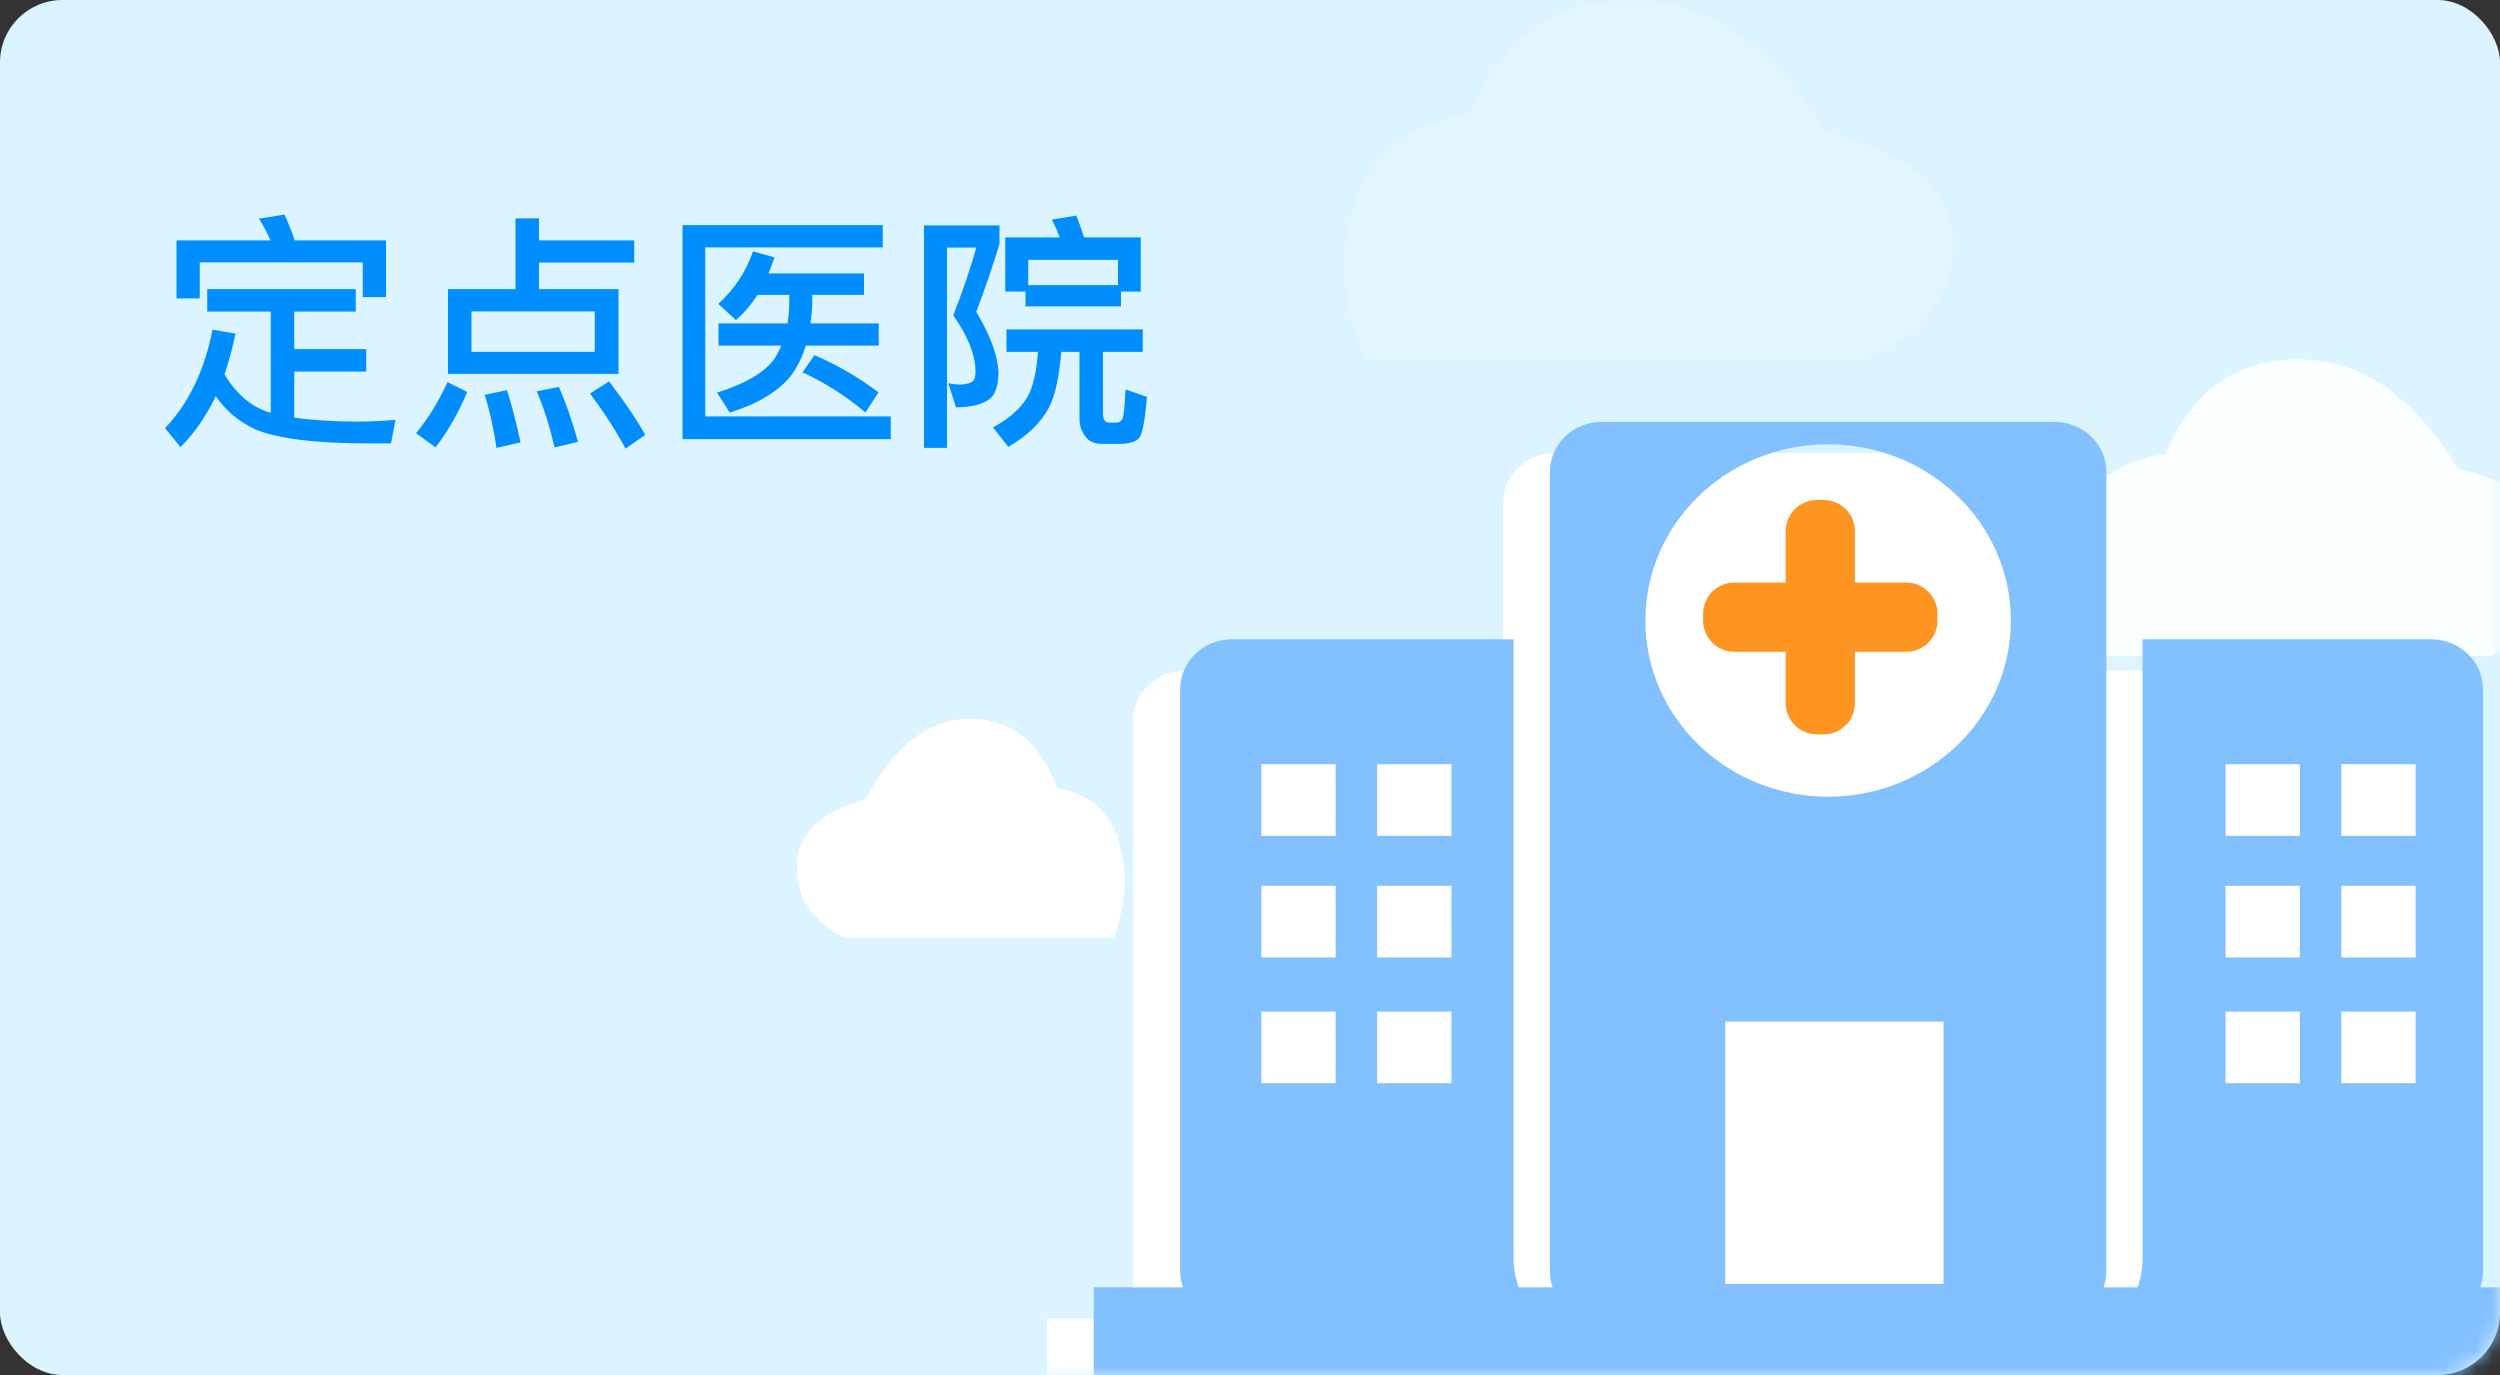 <?xml version="1.0" encoding="UTF-8"?>
<svg width="160px" height="88px" viewBox="0 0 160 88" version="1.1" xmlns="http://www.w3.org/2000/svg" xmlns:xlink="http://www.w3.org/1999/xlink">
    <rect x="0" y="0" width="160" height="88" fill="#333333" stroke="none"/>
    <!-- Generator: Sketch 51.3 (57544) - http://www.bohemiancoding.com/sketch -->
    <title>定点医院 copy</title>
    <desc>Created with Sketch.</desc>
    <defs>
        <rect id="path-1" x="0" y="0" width="160" height="88" rx="4"></rect>
    </defs>
    <g id="定点医院-copy" stroke="none" stroke-width="1" fill="none" fill-rule="evenodd">
        <g id="定点医院">
            <mask id="mask-2" fill="white">
                <use xlink:href="#path-1"></use>
            </mask>
            <use id="Mask" fill="#DBF4FF" xlink:href="#path-1"></use>
            <path d="M13.264,18.504 L22.768,18.504 L22.768,19.944 L18.832,19.944 L18.832,22.344 L23.44,22.344 L23.44,23.784 L18.832,23.784 L18.832,26.728 C19.92,26.888 21.248,26.968 22.848,26.984 C23.648,26.984 24.48,26.936 25.312,26.872 L25.024,28.376 L23.52,28.376 C20.16,28.376 17.744,28.072 16.304,27.464 C15.28,26.984 14.448,26.28 13.808,25.352 C13.2,26.632 12.448,27.72 11.552,28.616 L10.56,27.4 C12.064,25.832 13.088,23.72 13.6,21.096 L15.072,21.352 C14.88,22.28 14.64,23.16 14.368,23.96 C15.12,25.208 16.064,26.024 17.184,26.376 L17.328,26.408 L17.328,19.944 L13.264,19.944 L13.264,18.504 Z M24.704,15.384 L24.704,19.016 L23.216,19.016 L23.216,16.792 L12.784,16.792 L12.784,19.096 L11.296,19.096 L11.296,15.384 L17.312,15.384 C17.088,14.872 16.832,14.408 16.576,13.992 L18.208,13.736 C18.432,14.232 18.656,14.776 18.864,15.384 L24.704,15.384 Z M32.992,13.976 L34.496,13.976 L34.496,15.384 L40.592,15.384 L40.592,16.808 L34.496,16.808 L34.496,18.504 L39.584,18.504 L39.584,23.928 L28.672,23.928 L28.672,18.504 L32.992,18.504 L32.992,13.976 Z M38.064,22.52 L38.064,19.928 L30.176,19.928 L30.176,22.52 L38.064,22.52 Z M28.64,24.456 L29.904,25.08 C29.328,26.456 28.64,27.64 27.872,28.632 L26.624,27.72 C27.392,26.808 28.064,25.72 28.64,24.456 Z M32.448,24.968 C32.768,25.992 33.056,27.112 33.312,28.312 L31.776,28.664 C31.584,27.384 31.328,26.248 31.024,25.272 L32.448,24.968 Z M35.776,24.76 C36.24,25.848 36.64,27.016 36.992,28.28 L35.488,28.632 C35.184,27.288 34.8,26.088 34.352,25.048 L35.776,24.76 Z M38.976,24.408 C39.984,25.72 40.752,26.856 41.296,27.832 L40.032,28.712 C39.472,27.656 38.72,26.472 37.76,25.192 L38.976,24.408 Z M48.48,18.872 C48.064,19.512 47.616,20.04 47.104,20.488 L45.968,19.448 C46.992,18.52 47.744,17.4 48.192,16.088 L49.568,16.472 C49.44,16.84 49.312,17.176 49.184,17.496 L55.296,17.496 L55.296,18.872 L51.984,18.872 L51.984,19.576 C51.952,19.976 51.92,20.344 51.872,20.696 L56.24,20.696 L56.24,22.12 L51.568,22.12 C51.344,22.856 51.024,23.496 50.624,24.04 C49.824,25.048 48.528,25.832 46.704,26.408 L45.888,25.128 C47.648,24.584 48.848,23.88 49.504,23.048 C49.696,22.76 49.872,22.44 50,22.12 L45.984,22.12 L45.984,20.696 L50.4,20.696 C50.464,20.328 50.496,19.96 50.512,19.576 L50.512,18.872 L48.48,18.872 Z M52.128,22.728 C53.616,23.368 54.976,24.168 56.224,25.112 L55.392,26.392 C54.08,25.304 52.736,24.456 51.36,23.832 L52.128,22.728 Z M43.68,14.408 L56.496,14.408 L56.496,15.832 L45.136,15.832 L45.136,26.648 L57.008,26.648 L57.008,28.104 L43.68,28.104 L43.68,14.408 Z M73.008,15.192 L73.008,18.664 L71.744,18.664 L71.744,19.608 L65.632,19.608 L65.632,18.664 L64.336,18.664 L64.336,15.192 L67.824,15.192 C67.664,14.776 67.504,14.408 67.312,14.056 L68.88,13.8 C69.056,14.216 69.216,14.68 69.376,15.192 L73.008,15.192 Z M65.808,18.248 L71.552,18.248 L71.552,16.632 L65.808,16.632 L65.808,18.248 Z M64.416,21.08 L73.136,21.08 L73.136,22.52 L70.592,22.52 L70.592,26.44 C70.592,26.84 70.72,27.048 70.976,27.048 L71.472,27.048 C71.6,27.048 71.712,26.984 71.792,26.888 C71.904,26.76 71.984,26.104 72.032,24.92 L73.408,25.4 C73.28,26.872 73.12,27.752 72.912,28.024 C72.688,28.264 72.32,28.392 71.776,28.408 L70.496,28.408 C70.032,28.408 69.696,28.248 69.472,27.944 C69.216,27.624 69.088,27.24 69.088,26.792 L69.088,22.52 L67.92,22.52 C67.792,24.12 67.536,25.32 67.12,26.104 C66.608,27.064 65.744,27.896 64.528,28.6 L63.552,27.352 C64.576,26.808 65.312,26.152 65.76,25.4 C66.112,24.776 66.336,23.816 66.432,22.52 L64.416,22.52 L64.416,21.08 Z M59.136,14.424 L63.968,14.424 L63.968,15.608 C63.552,16.984 63.056,18.44 62.48,19.96 C63.36,21.416 63.84,22.696 63.904,23.8 C63.904,24.552 63.744,25.096 63.456,25.432 C63.024,25.848 62.272,26.056 61.184,26.072 L60.688,24.52 C61.008,24.584 61.296,24.616 61.52,24.616 C61.872,24.584 62.128,24.504 62.256,24.408 C62.368,24.28 62.432,24.088 62.432,23.8 C62.432,22.728 61.952,21.528 61.008,20.184 C61.632,18.584 62.128,17.128 62.48,15.848 L60.608,15.848 L60.608,28.664 L59.136,28.664 L59.136,14.424 Z" fill="#008EFF" mask="url(#mask-2)"></path>
            <path d="M94.028,7.329 C96.083,2.443 99.542,4.20612619e-16 104.404,0 C109.266,0 113.404,2.813 116.818,8.439 C122.273,9.799 125,12.161 125,15.526 C125,18.89 123.126,21.382 119.377,23 L87.303,23 C86,19.489 85.674,16.695 86.326,14.617 C87.071,10.372 89.638,7.943 94.028,7.329 Z" id="Path-4-Copy-2" fill="#FFFFFF" opacity="0.449" mask="url(#mask-2)"></path>
            <path d="M138.587,29.054 C140.273,25.018 143.111,23 147.101,23 C151.09,23 154.486,25.324 157.287,29.972 C161.762,31.095 164,33.046 164,35.826 C164,38.605 162.462,40.663 159.387,42 L133.069,42 C132,39.1 131.733,36.792 132.267,35.075 C132.879,31.569 134.985,29.562 138.587,29.054 Z" id="Path-4" fill="#FFFFFF" opacity="0.939" mask="url(#mask-2)"></path>
            <path d="M55.323,50.461 C56.429,47.487 58.292,46 60.91,46 C63.528,46 65.756,47.712 67.594,51.137 C70.531,51.965 72,53.402 72,55.45 C72,57.498 70.991,59.015 68.972,60 L51.701,60 C51,57.863 50.825,56.162 51.175,54.897 C51.577,52.314 52.959,50.835 55.323,50.461 Z" id="Path-4-Copy" fill="#FFFFFF" mask="url(#mask-2)" transform="translate(61.5, 53) scale(-1, 1) translate(-61.5, -53) "></path>
            <g id="yiyuan-18" mask="url(#mask-2)">
                <g transform="translate(67, 27)">
                    <path d="M88.74,57.389 C88.854,57.062 88.913,56.72 88.913,56.375 L88.913,19.112 C88.913,17.346 87.428,15.914 85.595,15.914 L67.127,15.914 L67.127,55.576 C67.127,56.212 67.008,56.822 66.797,57.389 L64.631,57.389 C64.741,57.07 64.804,56.729 64.804,56.375 L64.804,5.198 C64.804,3.432 63.318,2 61.486,2 L32.513,2 C30.68,2 29.195,3.432 29.195,5.198 L29.195,56.375 C29.195,56.729 29.258,57.07 29.368,57.389 L27.203,57.389 C26.993,56.821 26.873,56.212 26.873,55.576 L26.873,15.914 L8.847,15.914 C7.016,15.914 5.53,17.346 5.53,19.112 L5.53,56.375 C5.53,56.729 5.593,57.07 5.703,57.389 L0,57.389 L0,64 L94,64 L94,57.389 L88.74,57.389 Z" id="Shape" fill="#FFFFFF" fill-rule="nonzero"></path>
                    <path d="M91.74,55.389 C91.854,55.062 91.913,54.72 91.913,54.375 L91.913,17.112 C91.913,15.346 90.428,13.914 88.595,13.914 L70.127,13.914 L70.127,53.576 C70.127,54.212 70.008,54.822 69.797,55.389 L67.631,55.389 C67.741,55.07 67.804,54.729 67.804,54.375 L67.804,3.198 C67.804,1.432 66.318,0 64.486,0 L35.513,0 C33.68,0 32.195,1.432 32.195,3.198 L32.195,54.375 C32.195,54.729 32.258,55.07 32.368,55.389 L30.203,55.389 C29.993,54.821 29.873,54.212 29.873,53.576 L29.873,13.914 L11.847,13.914 C10.016,13.914 8.53,15.346 8.53,17.112 L8.53,54.375 C8.53,54.729 8.593,55.07 8.703,55.389 L3,55.389 L3,62 L97,62 L97,55.389 L91.74,55.389 Z M18.482,42.326 L13.727,42.326 L13.727,37.742 L18.482,37.742 L18.482,42.326 Z M18.482,34.278 L13.727,34.278 L13.727,29.693 L18.482,29.693 L18.482,34.278 Z M18.482,26.495 L13.727,26.495 L13.727,21.91 L18.482,21.91 L18.482,26.495 Z M25.892,42.326 L21.137,42.326 L21.137,37.742 L25.892,37.742 L25.892,42.326 Z M25.892,34.278 L21.137,34.278 L21.137,29.693 L25.892,29.693 L25.892,34.278 Z M25.892,26.495 L21.137,26.495 L21.137,21.91 L25.892,21.91 L25.892,26.495 Z M57.382,55.175 L43.42,55.175 L43.42,38.382 L57.382,38.382 L57.382,55.175 Z M50,23.988 C43.542,23.988 38.306,18.94 38.306,12.714 C38.306,6.486 43.542,1.438 50,1.438 C56.459,1.438 61.695,6.486 61.695,12.714 C61.695,18.941 56.459,23.988 50,23.988 Z M80.191,42.326 L75.436,42.326 L75.436,37.742 L80.191,37.742 L80.191,42.326 Z M80.191,34.278 L75.436,34.278 L75.436,29.693 L80.191,29.693 L80.191,34.278 Z M80.191,26.495 L75.436,26.495 L75.436,21.91 L80.191,21.91 L80.191,26.495 Z M87.6,42.326 L82.845,42.326 L82.845,37.742 L87.6,37.742 L87.6,42.326 Z M87.6,34.278 L82.845,34.278 L82.845,29.693 L87.6,29.693 L87.6,34.278 Z M87.6,26.495 L82.845,26.495 L82.845,21.91 L87.6,21.91 L87.6,26.495 Z" id="Shape-Copy-4" fill="#83C0FE" fill-rule="nonzero"></path>
                    <path d="M47.283,10.283 L47.283,7 C47.283,5.895 48.178,5 49.283,5 L49.717,5 C50.822,5 51.717,5.895 51.717,7 L51.717,10.283 L55,10.283 C56.105,10.283 57,11.178 57,12.283 L57,12.717 C57,13.822 56.105,14.717 55,14.717 L51.717,14.717 L51.717,18 C51.717,19.105 50.822,20 49.717,20 L49.283,20 C48.178,20 47.283,19.105 47.283,18 L47.283,14.717 L44,14.717 C42.895,14.717 42,13.822 42,12.717 L42,12.283 C42,11.178 42.895,10.283 44,10.283 L47.283,10.283 Z" id="Combined-Shape" fill="#FF9521" fill-rule="evenodd"></path>
                </g>
            </g>
        </g>
    </g>
</svg>